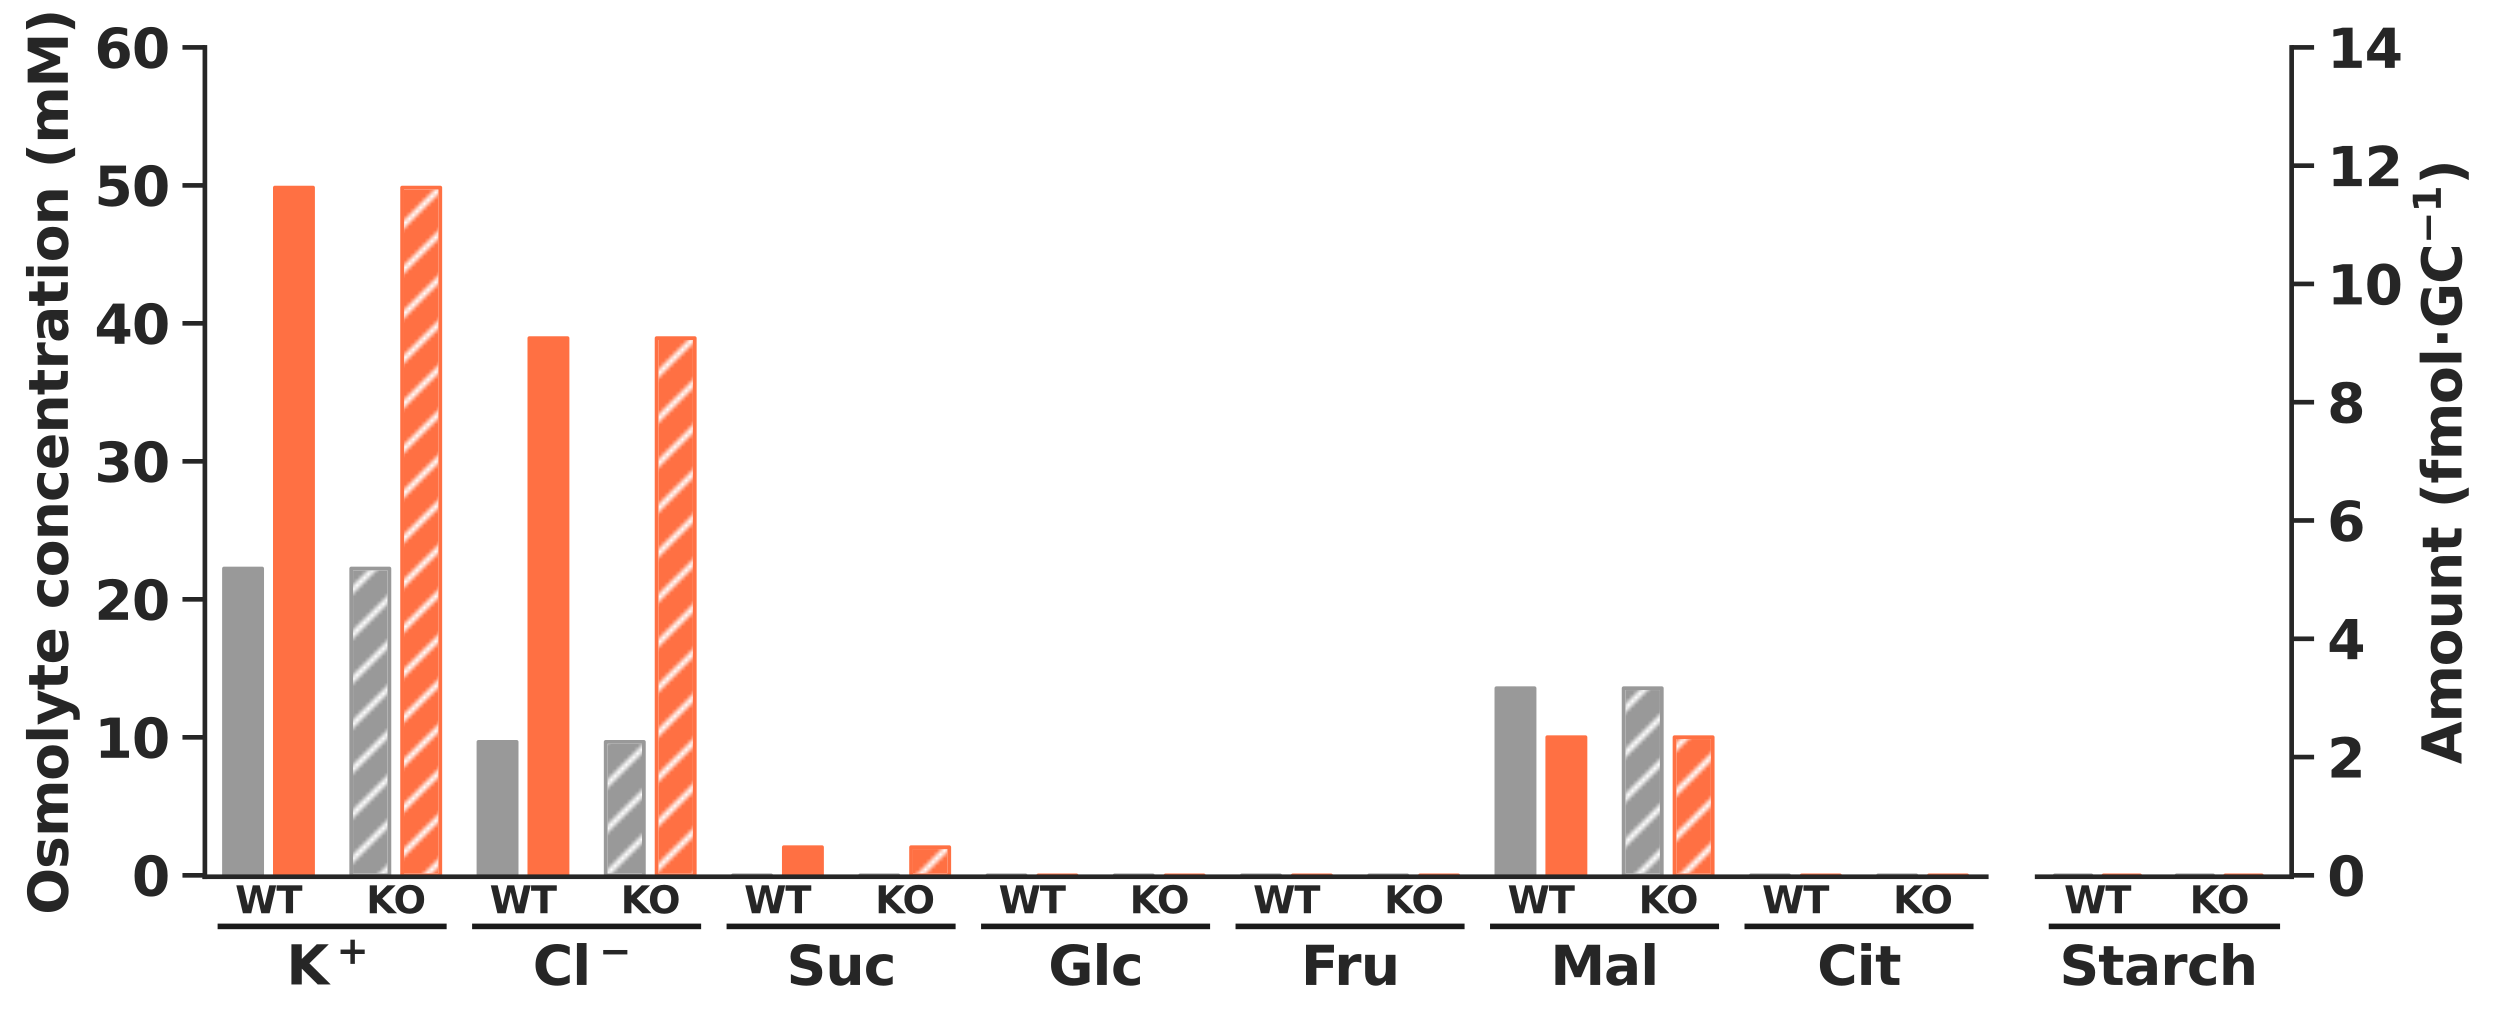 <?xml version="1.0" encoding="utf-8" standalone="no"?>
<!DOCTYPE svg PUBLIC "-//W3C//DTD SVG 1.1//EN"
  "http://www.w3.org/Graphics/SVG/1.1/DTD/svg11.dtd">
<svg xmlns:xlink="http://www.w3.org/1999/xlink" width="668.502pt" height="273.567pt" viewBox="0 0 668.502 273.567" xmlns="http://www.w3.org/2000/svg" version="1.1">
 <defs>
  <style type="text/css">*{stroke-linejoin: round; stroke-linecap: butt}</style>
 </defs>
 <g id="figure_1">
  <g id="patch_1">
   <path d="M 0 273.567 
L 668.502 273.567 
L 668.502 0 
L 0 0 
z
" style="fill: #ffffff"/>
  </g>
  <g id="axes_1">
   <g id="patch_2">
    <path d="M 54.788 234.431 
L 531.129 234.431 
L 531.129 12.671 
L 54.788 12.671 
z
" style="fill: #ffffff"/>
   </g>
   <g id="matplotlib.axis_1">
    <g id="xtick_1">
     <g id="text_1">
      <!-- K$^+$ -->
      <g style="fill: #262626" transform="translate(76.572 263.373) scale(0.144 -0.144)">
       <defs>
        <path id="DejaVuSans-Bold-4b" d="M 588 4666 
L 1791 4666 
L 1791 2963 
L 3525 4666 
L 4922 4666 
L 2675 2456 
L 5153 0 
L 3647 0 
L 1791 1838 
L 1791 0 
L 588 0 
L 588 4666 
z
" transform="scale(0.016)"/>
        <path id="DejaVuSans-Bold-2b" d="M 3053 4013 
L 3053 2375 
L 4684 2375 
L 4684 1638 
L 3053 1638 
L 3053 0 
L 2309 0 
L 2309 1638 
L 678 1638 
L 678 2375 
L 2309 2375 
L 2309 4013 
L 3053 4013 
z
" transform="scale(0.016)"/>
       </defs>
       <use xlink:href="#DejaVuSans-Bold-4b" transform="translate(0 0.827)"/>
       <use xlink:href="#DejaVuSans-Bold-2b" transform="translate(93.035 39.108) scale(0.7)"/>
      </g>
     </g>
    </g>
    <g id="xtick_2">
     <g id="text_2">
      <!-- Cl$^-$ -->
      <g style="fill: #262626" transform="translate(142.461 263.373) scale(0.144 -0.144)">
       <defs>
        <path id="DejaVuSans-Bold-43" d="M 4288 256 
Q 3956 84 3597 -3 
Q 3238 -91 2847 -91 
Q 1681 -91 1000 561 
Q 319 1213 319 2328 
Q 319 3447 1000 4098 
Q 1681 4750 2847 4750 
Q 3238 4750 3597 4662 
Q 3956 4575 4288 4403 
L 4288 3438 
Q 3953 3666 3628 3772 
Q 3303 3878 2944 3878 
Q 2300 3878 1931 3465 
Q 1563 3053 1563 2328 
Q 1563 1606 1931 1193 
Q 2300 781 2944 781 
Q 3303 781 3628 887 
Q 3953 994 4288 1222 
L 4288 256 
z
" transform="scale(0.016)"/>
        <path id="DejaVuSans-Bold-6c" d="M 538 4863 
L 1656 4863 
L 1656 0 
L 538 0 
L 538 4863 
z
" transform="scale(0.016)"/>
        <path id="DejaVuSans-Bold-2212" d="M 678 2375 
L 4684 2375 
L 4684 1638 
L 678 1638 
L 678 2375 
z
" transform="scale(0.016)"/>
       </defs>
       <use xlink:href="#DejaVuSans-Bold-43" transform="translate(0 0.016)"/>
       <use xlink:href="#DejaVuSans-Bold-6c" transform="translate(73.389 0.016)"/>
       <use xlink:href="#DejaVuSans-Bold-2212" transform="translate(123.211 38.297) scale(0.7)"/>
      </g>
     </g>
    </g>
    <g id="xtick_3">
     <g id="text_3">
      <!-- Suc -->
      <g style="fill: #262626" transform="translate(210.331 263.373) scale(0.144 -0.144)">
       <defs>
        <path id="DejaVuSans-Bold-53" d="M 3834 4519 
L 3834 3531 
Q 3450 3703 3084 3790 
Q 2719 3878 2394 3878 
Q 1963 3878 1756 3759 
Q 1550 3641 1550 3391 
Q 1550 3203 1689 3098 
Q 1828 2994 2194 2919 
L 2706 2816 
Q 3484 2659 3812 2340 
Q 4141 2022 4141 1434 
Q 4141 663 3683 286 
Q 3225 -91 2284 -91 
Q 1841 -91 1394 -6 
Q 947 78 500 244 
L 500 1259 
Q 947 1022 1364 901 
Q 1781 781 2169 781 
Q 2563 781 2772 912 
Q 2981 1044 2981 1288 
Q 2981 1506 2839 1625 
Q 2697 1744 2272 1838 
L 1806 1941 
Q 1106 2091 782 2419 
Q 459 2747 459 3303 
Q 459 4000 909 4375 
Q 1359 4750 2203 4750 
Q 2588 4750 2994 4692 
Q 3400 4634 3834 4519 
z
" transform="scale(0.016)"/>
        <path id="DejaVuSans-Bold-75" d="M 500 1363 
L 500 3500 
L 1625 3500 
L 1625 3150 
Q 1625 2866 1622 2436 
Q 1619 2006 1619 1863 
Q 1619 1441 1641 1255 
Q 1663 1069 1716 984 
Q 1784 875 1895 815 
Q 2006 756 2150 756 
Q 2500 756 2700 1025 
Q 2900 1294 2900 1772 
L 2900 3500 
L 4019 3500 
L 4019 0 
L 2900 0 
L 2900 506 
Q 2647 200 2364 54 
Q 2081 -91 1741 -91 
Q 1134 -91 817 281 
Q 500 653 500 1363 
z
" transform="scale(0.016)"/>
        <path id="DejaVuSans-Bold-63" d="M 3366 3391 
L 3366 2478 
Q 3138 2634 2908 2709 
Q 2678 2784 2431 2784 
Q 1963 2784 1702 2511 
Q 1441 2238 1441 1747 
Q 1441 1256 1702 982 
Q 1963 709 2431 709 
Q 2694 709 2930 787 
Q 3166 866 3366 1019 
L 3366 103 
Q 3103 6 2833 -42 
Q 2563 -91 2291 -91 
Q 1344 -91 809 395 
Q 275 881 275 1747 
Q 275 2613 809 3098 
Q 1344 3584 2291 3584 
Q 2566 3584 2833 3536 
Q 3100 3488 3366 3391 
z
" transform="scale(0.016)"/>
       </defs>
       <use xlink:href="#DejaVuSans-Bold-53"/>
       <use xlink:href="#DejaVuSans-Bold-75" x="72.021"/>
       <use xlink:href="#DejaVuSans-Bold-63" x="143.213"/>
      </g>
     </g>
    </g>
    <g id="xtick_4">
     <g id="text_4">
      <!-- Glc -->
      <g style="fill: #262626" transform="translate(280.312 263.373) scale(0.144 -0.144)">
       <defs>
        <path id="DejaVuSans-Bold-47" d="M 4781 347 
Q 4331 128 3847 18 
Q 3363 -91 2847 -91 
Q 1681 -91 1000 561 
Q 319 1213 319 2328 
Q 319 3456 1012 4103 
Q 1706 4750 2913 4750 
Q 3378 4750 3804 4662 
Q 4231 4575 4609 4403 
L 4609 3438 
Q 4219 3659 3833 3768 
Q 3447 3878 3059 3878 
Q 2341 3878 1952 3476 
Q 1563 3075 1563 2328 
Q 1563 1588 1938 1184 
Q 2313 781 3003 781 
Q 3191 781 3352 804 
Q 3513 828 3641 878 
L 3641 1784 
L 2906 1784 
L 2906 2591 
L 4781 2591 
L 4781 347 
z
" transform="scale(0.016)"/>
       </defs>
       <use xlink:href="#DejaVuSans-Bold-47"/>
       <use xlink:href="#DejaVuSans-Bold-6c" x="82.08"/>
       <use xlink:href="#DejaVuSans-Bold-63" x="116.357"/>
      </g>
     </g>
    </g>
    <g id="xtick_5">
     <g id="text_5">
      <!-- Fru -->
      <g style="fill: #262626" transform="translate(347.872 263.373) scale(0.144 -0.144)">
       <defs>
        <path id="DejaVuSans-Bold-46" d="M 588 4666 
L 3834 4666 
L 3834 3756 
L 1791 3756 
L 1791 2888 
L 3713 2888 
L 3713 1978 
L 1791 1978 
L 1791 0 
L 588 0 
L 588 4666 
z
" transform="scale(0.016)"/>
        <path id="DejaVuSans-Bold-72" d="M 3138 2547 
Q 2991 2616 2845 2648 
Q 2700 2681 2553 2681 
Q 2122 2681 1889 2404 
Q 1656 2128 1656 1613 
L 1656 0 
L 538 0 
L 538 3500 
L 1656 3500 
L 1656 2925 
Q 1872 3269 2151 3426 
Q 2431 3584 2822 3584 
Q 2878 3584 2943 3579 
Q 3009 3575 3134 3559 
L 3138 2547 
z
" transform="scale(0.016)"/>
       </defs>
       <use xlink:href="#DejaVuSans-Bold-46"/>
       <use xlink:href="#DejaVuSans-Bold-72" x="61.936"/>
       <use xlink:href="#DejaVuSans-Bold-75" x="111.252"/>
      </g>
     </g>
    </g>
    <g id="xtick_6">
     <g id="text_6">
      <!-- Mal -->
      <g style="fill: #262626" transform="translate(414.564 263.373) scale(0.144 -0.144)">
       <defs>
        <path id="DejaVuSans-Bold-4d" d="M 588 4666 
L 2119 4666 
L 3181 2169 
L 4250 4666 
L 5778 4666 
L 5778 0 
L 4641 0 
L 4641 3413 
L 3566 897 
L 2803 897 
L 1728 3413 
L 1728 0 
L 588 0 
L 588 4666 
z
" transform="scale(0.016)"/>
        <path id="DejaVuSans-Bold-61" d="M 2106 1575 
Q 1756 1575 1579 1456 
Q 1403 1338 1403 1106 
Q 1403 894 1545 773 
Q 1688 653 1941 653 
Q 2256 653 2472 879 
Q 2688 1106 2688 1447 
L 2688 1575 
L 2106 1575 
z
M 3816 1997 
L 3816 0 
L 2688 0 
L 2688 519 
Q 2463 200 2181 54 
Q 1900 -91 1497 -91 
Q 953 -91 614 226 
Q 275 544 275 1050 
Q 275 1666 698 1953 
Q 1122 2241 2028 2241 
L 2688 2241 
L 2688 2328 
Q 2688 2594 2478 2717 
Q 2269 2841 1825 2841 
Q 1466 2841 1156 2769 
Q 847 2697 581 2553 
L 581 3406 
Q 941 3494 1303 3539 
Q 1666 3584 2028 3584 
Q 2975 3584 3395 3211 
Q 3816 2838 3816 1997 
z
" transform="scale(0.016)"/>
       </defs>
       <use xlink:href="#DejaVuSans-Bold-4d"/>
       <use xlink:href="#DejaVuSans-Bold-61" x="99.512"/>
       <use xlink:href="#DejaVuSans-Bold-6c" x="166.992"/>
      </g>
     </g>
    </g>
    <g id="xtick_7">
     <g id="text_7">
      <!-- Cit -->
      <g style="fill: #262626" transform="translate(485.911 263.373) scale(0.144 -0.144)">
       <defs>
        <path id="DejaVuSans-Bold-69" d="M 538 3500 
L 1656 3500 
L 1656 0 
L 538 0 
L 538 3500 
z
M 538 4863 
L 1656 4863 
L 1656 3950 
L 538 3950 
L 538 4863 
z
" transform="scale(0.016)"/>
        <path id="DejaVuSans-Bold-74" d="M 1759 4494 
L 1759 3500 
L 2913 3500 
L 2913 2700 
L 1759 2700 
L 1759 1216 
Q 1759 972 1856 886 
Q 1953 800 2241 800 
L 2816 800 
L 2816 0 
L 1856 0 
Q 1194 0 917 276 
Q 641 553 641 1216 
L 641 2700 
L 84 2700 
L 84 3500 
L 641 3500 
L 641 4494 
L 1759 4494 
z
" transform="scale(0.016)"/>
       </defs>
       <use xlink:href="#DejaVuSans-Bold-43"/>
       <use xlink:href="#DejaVuSans-Bold-69" x="73.389"/>
       <use xlink:href="#DejaVuSans-Bold-74" x="107.666"/>
      </g>
     </g>
    </g>
   </g>
   <g id="matplotlib.axis_2">
    <g id="ytick_1">
     <g id="line2d_1">
      <defs>
       <path id="m433b529790" d="M 0 0 
L -6 0 
" style="stroke: #262626; stroke-width: 1.25"/>
      </defs>
      <g>
       <use xlink:href="#m433b529790" x="54.788" y="234.062" style="fill: #262626; stroke: #262626; stroke-width: 1.25"/>
      </g>
     </g>
     <g id="text_8">
      <!-- 0 -->
      <g style="fill: #262626" transform="translate(35.268 239.533) scale(0.144 -0.144)">
       <defs>
        <path id="DejaVuSans-Bold-30" d="M 2944 2338 
Q 2944 3213 2780 3570 
Q 2616 3928 2228 3928 
Q 1841 3928 1675 3570 
Q 1509 3213 1509 2338 
Q 1509 1453 1675 1090 
Q 1841 728 2228 728 
Q 2613 728 2778 1090 
Q 2944 1453 2944 2338 
z
M 4147 2328 
Q 4147 1169 3647 539 
Q 3147 -91 2228 -91 
Q 1306 -91 806 539 
Q 306 1169 306 2328 
Q 306 3491 806 4120 
Q 1306 4750 2228 4750 
Q 3147 4750 3647 4120 
Q 4147 3491 4147 2328 
z
" transform="scale(0.016)"/>
       </defs>
       <use xlink:href="#DejaVuSans-Bold-30"/>
      </g>
     </g>
    </g>
    <g id="ytick_2">
     <g id="line2d_2">
      <g>
       <use xlink:href="#m433b529790" x="54.788" y="197.163" style="fill: #262626; stroke: #262626; stroke-width: 1.25"/>
      </g>
     </g>
     <g id="text_9">
      <!-- 10 -->
      <g style="fill: #262626" transform="translate(25.249 202.634) scale(0.144 -0.144)">
       <defs>
        <path id="DejaVuSans-Bold-31" d="M 750 831 
L 1813 831 
L 1813 3847 
L 722 3622 
L 722 4441 
L 1806 4666 
L 2950 4666 
L 2950 831 
L 4013 831 
L 4013 0 
L 750 0 
L 750 831 
z
" transform="scale(0.016)"/>
       </defs>
       <use xlink:href="#DejaVuSans-Bold-31"/>
       <use xlink:href="#DejaVuSans-Bold-30" x="69.58"/>
      </g>
     </g>
    </g>
    <g id="ytick_3">
     <g id="line2d_3">
      <g>
       <use xlink:href="#m433b529790" x="54.788" y="160.265" style="fill: #262626; stroke: #262626; stroke-width: 1.25"/>
      </g>
     </g>
     <g id="text_10">
      <!-- 20 -->
      <g style="fill: #262626" transform="translate(25.249 165.736) scale(0.144 -0.144)">
       <defs>
        <path id="DejaVuSans-Bold-32" d="M 1844 884 
L 3897 884 
L 3897 0 
L 506 0 
L 506 884 
L 2209 2388 
Q 2438 2594 2547 2791 
Q 2656 2988 2656 3200 
Q 2656 3528 2436 3728 
Q 2216 3928 1850 3928 
Q 1569 3928 1234 3808 
Q 900 3688 519 3450 
L 519 4475 
Q 925 4609 1322 4679 
Q 1719 4750 2100 4750 
Q 2938 4750 3402 4381 
Q 3866 4013 3866 3353 
Q 3866 2972 3669 2642 
Q 3472 2313 2841 1759 
L 1844 884 
z
" transform="scale(0.016)"/>
       </defs>
       <use xlink:href="#DejaVuSans-Bold-32"/>
       <use xlink:href="#DejaVuSans-Bold-30" x="69.58"/>
      </g>
     </g>
    </g>
    <g id="ytick_4">
     <g id="line2d_4">
      <g>
       <use xlink:href="#m433b529790" x="54.788" y="123.366" style="fill: #262626; stroke: #262626; stroke-width: 1.25"/>
      </g>
     </g>
     <g id="text_11">
      <!-- 30 -->
      <g style="fill: #262626" transform="translate(25.249 128.837) scale(0.144 -0.144)">
       <defs>
        <path id="DejaVuSans-Bold-33" d="M 2981 2516 
Q 3453 2394 3698 2092 
Q 3944 1791 3944 1325 
Q 3944 631 3412 270 
Q 2881 -91 1863 -91 
Q 1503 -91 1142 -33 
Q 781 25 428 141 
L 428 1069 
Q 766 900 1098 814 
Q 1431 728 1753 728 
Q 2231 728 2486 893 
Q 2741 1059 2741 1369 
Q 2741 1688 2480 1852 
Q 2219 2016 1709 2016 
L 1228 2016 
L 1228 2791 
L 1734 2791 
Q 2188 2791 2409 2933 
Q 2631 3075 2631 3366 
Q 2631 3634 2415 3781 
Q 2200 3928 1806 3928 
Q 1516 3928 1219 3862 
Q 922 3797 628 3669 
L 628 4550 
Q 984 4650 1334 4700 
Q 1684 4750 2022 4750 
Q 2931 4750 3382 4451 
Q 3834 4153 3834 3553 
Q 3834 3144 3618 2883 
Q 3403 2622 2981 2516 
z
" transform="scale(0.016)"/>
       </defs>
       <use xlink:href="#DejaVuSans-Bold-33"/>
       <use xlink:href="#DejaVuSans-Bold-30" x="69.58"/>
      </g>
     </g>
    </g>
    <g id="ytick_5">
     <g id="line2d_5">
      <g>
       <use xlink:href="#m433b529790" x="54.788" y="86.468" style="fill: #262626; stroke: #262626; stroke-width: 1.25"/>
      </g>
     </g>
     <g id="text_12">
      <!-- 40 -->
      <g style="fill: #262626" transform="translate(25.249 91.939) scale(0.144 -0.144)">
       <defs>
        <path id="DejaVuSans-Bold-34" d="M 2356 3675 
L 1038 1722 
L 2356 1722 
L 2356 3675 
z
M 2156 4666 
L 3494 4666 
L 3494 1722 
L 4159 1722 
L 4159 850 
L 3494 850 
L 3494 0 
L 2356 0 
L 2356 850 
L 288 850 
L 288 1881 
L 2156 4666 
z
" transform="scale(0.016)"/>
       </defs>
       <use xlink:href="#DejaVuSans-Bold-34"/>
       <use xlink:href="#DejaVuSans-Bold-30" x="69.58"/>
      </g>
     </g>
    </g>
    <g id="ytick_6">
     <g id="line2d_6">
      <g>
       <use xlink:href="#m433b529790" x="54.788" y="49.569" style="fill: #262626; stroke: #262626; stroke-width: 1.25"/>
      </g>
     </g>
     <g id="text_13">
      <!-- 50 -->
      <g style="fill: #262626" transform="translate(25.249 55.04) scale(0.144 -0.144)">
       <defs>
        <path id="DejaVuSans-Bold-35" d="M 678 4666 
L 3669 4666 
L 3669 3781 
L 1638 3781 
L 1638 3059 
Q 1775 3097 1914 3117 
Q 2053 3138 2203 3138 
Q 3056 3138 3531 2711 
Q 4006 2284 4006 1522 
Q 4006 766 3489 337 
Q 2972 -91 2053 -91 
Q 1656 -91 1267 -14 
Q 878 63 494 219 
L 494 1166 
Q 875 947 1217 837 
Q 1559 728 1863 728 
Q 2300 728 2551 942 
Q 2803 1156 2803 1522 
Q 2803 1891 2551 2103 
Q 2300 2316 1863 2316 
Q 1603 2316 1309 2248 
Q 1016 2181 678 2041 
L 678 4666 
z
" transform="scale(0.016)"/>
       </defs>
       <use xlink:href="#DejaVuSans-Bold-35"/>
       <use xlink:href="#DejaVuSans-Bold-30" x="69.58"/>
      </g>
     </g>
    </g>
    <g id="ytick_7">
     <g id="line2d_7">
      <g>
       <use xlink:href="#m433b529790" x="54.788" y="12.671" style="fill: #262626; stroke: #262626; stroke-width: 1.25"/>
      </g>
     </g>
     <g id="text_14">
      <!-- 60 -->
      <g style="fill: #262626" transform="translate(25.249 18.142) scale(0.144 -0.144)">
       <defs>
        <path id="DejaVuSans-Bold-36" d="M 2316 2303 
Q 2000 2303 1842 2098 
Q 1684 1894 1684 1484 
Q 1684 1075 1842 870 
Q 2000 666 2316 666 
Q 2634 666 2792 870 
Q 2950 1075 2950 1484 
Q 2950 1894 2792 2098 
Q 2634 2303 2316 2303 
z
M 3803 4544 
L 3803 3681 
Q 3506 3822 3243 3889 
Q 2981 3956 2731 3956 
Q 2194 3956 1894 3657 
Q 1594 3359 1544 2772 
Q 1750 2925 1990 3001 
Q 2231 3078 2516 3078 
Q 3231 3078 3670 2659 
Q 4109 2241 4109 1563 
Q 4109 813 3618 361 
Q 3128 -91 2303 -91 
Q 1394 -91 895 523 
Q 397 1138 397 2266 
Q 397 3422 980 4083 
Q 1563 4744 2578 4744 
Q 2900 4744 3203 4694 
Q 3506 4644 3803 4544 
z
" transform="scale(0.016)"/>
       </defs>
       <use xlink:href="#DejaVuSans-Bold-36"/>
       <use xlink:href="#DejaVuSans-Bold-30" x="69.58"/>
      </g>
     </g>
    </g>
    <g id="text_15">
     <!-- Osmolyte concentration (mM) -->
     <g style="fill: #262626" transform="translate(18.142 244.605) rotate(-90) scale(0.144 -0.144)">
      <defs>
       <path id="DejaVuSans-Bold-4f" d="M 2719 3878 
Q 2169 3878 1866 3472 
Q 1563 3066 1563 2328 
Q 1563 1594 1866 1187 
Q 2169 781 2719 781 
Q 3272 781 3575 1187 
Q 3878 1594 3878 2328 
Q 3878 3066 3575 3472 
Q 3272 3878 2719 3878 
z
M 2719 4750 
Q 3844 4750 4481 4106 
Q 5119 3463 5119 2328 
Q 5119 1197 4481 553 
Q 3844 -91 2719 -91 
Q 1597 -91 958 553 
Q 319 1197 319 2328 
Q 319 3463 958 4106 
Q 1597 4750 2719 4750 
z
" transform="scale(0.016)"/>
       <path id="DejaVuSans-Bold-73" d="M 3272 3391 
L 3272 2541 
Q 2913 2691 2578 2766 
Q 2244 2841 1947 2841 
Q 1628 2841 1473 2761 
Q 1319 2681 1319 2516 
Q 1319 2381 1436 2309 
Q 1553 2238 1856 2203 
L 2053 2175 
Q 2913 2066 3209 1816 
Q 3506 1566 3506 1031 
Q 3506 472 3093 190 
Q 2681 -91 1863 -91 
Q 1516 -91 1145 -36 
Q 775 19 384 128 
L 384 978 
Q 719 816 1070 734 
Q 1422 653 1784 653 
Q 2113 653 2278 743 
Q 2444 834 2444 1013 
Q 2444 1163 2330 1236 
Q 2216 1309 1875 1350 
L 1678 1375 
Q 931 1469 631 1722 
Q 331 1975 331 2491 
Q 331 3047 712 3315 
Q 1094 3584 1881 3584 
Q 2191 3584 2531 3537 
Q 2872 3491 3272 3391 
z
" transform="scale(0.016)"/>
       <path id="DejaVuSans-Bold-6d" d="M 3781 2919 
Q 3994 3244 4286 3414 
Q 4578 3584 4928 3584 
Q 5531 3584 5847 3212 
Q 6163 2841 6163 2131 
L 6163 0 
L 5038 0 
L 5038 1825 
Q 5041 1866 5042 1909 
Q 5044 1953 5044 2034 
Q 5044 2406 4934 2573 
Q 4825 2741 4581 2741 
Q 4263 2741 4089 2478 
Q 3916 2216 3909 1719 
L 3909 0 
L 2784 0 
L 2784 1825 
Q 2784 2406 2684 2573 
Q 2584 2741 2328 2741 
Q 2006 2741 1831 2477 
Q 1656 2213 1656 1722 
L 1656 0 
L 531 0 
L 531 3500 
L 1656 3500 
L 1656 2988 
Q 1863 3284 2130 3434 
Q 2397 3584 2719 3584 
Q 3081 3584 3359 3409 
Q 3638 3234 3781 2919 
z
" transform="scale(0.016)"/>
       <path id="DejaVuSans-Bold-6f" d="M 2203 2784 
Q 1831 2784 1636 2517 
Q 1441 2250 1441 1747 
Q 1441 1244 1636 976 
Q 1831 709 2203 709 
Q 2569 709 2762 976 
Q 2956 1244 2956 1747 
Q 2956 2250 2762 2517 
Q 2569 2784 2203 2784 
z
M 2203 3584 
Q 3106 3584 3614 3096 
Q 4122 2609 4122 1747 
Q 4122 884 3614 396 
Q 3106 -91 2203 -91 
Q 1297 -91 786 396 
Q 275 884 275 1747 
Q 275 2609 786 3096 
Q 1297 3584 2203 3584 
z
" transform="scale(0.016)"/>
       <path id="DejaVuSans-Bold-79" d="M 78 3500 
L 1197 3500 
L 2138 1125 
L 2938 3500 
L 4056 3500 
L 2584 -331 
Q 2363 -916 2067 -1148 
Q 1772 -1381 1288 -1381 
L 641 -1381 
L 641 -647 
L 991 -647 
Q 1275 -647 1404 -556 
Q 1534 -466 1606 -231 
L 1638 -134 
L 78 3500 
z
" transform="scale(0.016)"/>
       <path id="DejaVuSans-Bold-65" d="M 4031 1759 
L 4031 1441 
L 1416 1441 
Q 1456 1047 1700 850 
Q 1944 653 2381 653 
Q 2734 653 3104 758 
Q 3475 863 3866 1075 
L 3866 213 
Q 3469 63 3072 -14 
Q 2675 -91 2278 -91 
Q 1328 -91 801 392 
Q 275 875 275 1747 
Q 275 2603 792 3093 
Q 1309 3584 2216 3584 
Q 3041 3584 3536 3087 
Q 4031 2591 4031 1759 
z
M 2881 2131 
Q 2881 2450 2695 2645 
Q 2509 2841 2209 2841 
Q 1884 2841 1681 2658 
Q 1478 2475 1428 2131 
L 2881 2131 
z
" transform="scale(0.016)"/>
       <path id="DejaVuSans-Bold-20" transform="scale(0.016)"/>
       <path id="DejaVuSans-Bold-6e" d="M 4056 2131 
L 4056 0 
L 2931 0 
L 2931 347 
L 2931 1631 
Q 2931 2084 2911 2256 
Q 2891 2428 2841 2509 
Q 2775 2619 2662 2680 
Q 2550 2741 2406 2741 
Q 2056 2741 1856 2470 
Q 1656 2200 1656 1722 
L 1656 0 
L 538 0 
L 538 3500 
L 1656 3500 
L 1656 2988 
Q 1909 3294 2193 3439 
Q 2478 3584 2822 3584 
Q 3428 3584 3742 3212 
Q 4056 2841 4056 2131 
z
" transform="scale(0.016)"/>
       <path id="DejaVuSans-Bold-28" d="M 2413 -844 
L 1484 -844 
Q 1006 -72 778 623 
Q 550 1319 550 2003 
Q 550 2688 779 3389 
Q 1009 4091 1484 4856 
L 2413 4856 
Q 2013 4116 1813 3408 
Q 1613 2700 1613 2009 
Q 1613 1319 1811 609 
Q 2009 -100 2413 -844 
z
" transform="scale(0.016)"/>
       <path id="DejaVuSans-Bold-29" d="M 513 -844 
Q 913 -100 1113 609 
Q 1313 1319 1313 2009 
Q 1313 2700 1113 3408 
Q 913 4116 513 4856 
L 1441 4856 
Q 1916 4091 2145 3389 
Q 2375 2688 2375 2003 
Q 2375 1319 2147 623 
Q 1919 -72 1441 -844 
L 513 -844 
z
" transform="scale(0.016)"/>
      </defs>
      <use xlink:href="#DejaVuSans-Bold-4f"/>
      <use xlink:href="#DejaVuSans-Bold-73" x="85.01"/>
      <use xlink:href="#DejaVuSans-Bold-6d" x="144.531"/>
      <use xlink:href="#DejaVuSans-Bold-6f" x="248.73"/>
      <use xlink:href="#DejaVuSans-Bold-6c" x="317.432"/>
      <use xlink:href="#DejaVuSans-Bold-79" x="351.709"/>
      <use xlink:href="#DejaVuSans-Bold-74" x="416.895"/>
      <use xlink:href="#DejaVuSans-Bold-65" x="464.697"/>
      <use xlink:href="#DejaVuSans-Bold-20" x="532.52"/>
      <use xlink:href="#DejaVuSans-Bold-63" x="567.334"/>
      <use xlink:href="#DejaVuSans-Bold-6f" x="626.611"/>
      <use xlink:href="#DejaVuSans-Bold-6e" x="695.312"/>
      <use xlink:href="#DejaVuSans-Bold-63" x="766.504"/>
      <use xlink:href="#DejaVuSans-Bold-65" x="825.781"/>
      <use xlink:href="#DejaVuSans-Bold-6e" x="893.604"/>
      <use xlink:href="#DejaVuSans-Bold-74" x="964.795"/>
      <use xlink:href="#DejaVuSans-Bold-72" x="1012.598"/>
      <use xlink:href="#DejaVuSans-Bold-61" x="1061.914"/>
      <use xlink:href="#DejaVuSans-Bold-74" x="1129.395"/>
      <use xlink:href="#DejaVuSans-Bold-69" x="1177.197"/>
      <use xlink:href="#DejaVuSans-Bold-6f" x="1211.475"/>
      <use xlink:href="#DejaVuSans-Bold-6e" x="1280.176"/>
      <use xlink:href="#DejaVuSans-Bold-20" x="1351.367"/>
      <use xlink:href="#DejaVuSans-Bold-28" x="1386.182"/>
      <use xlink:href="#DejaVuSans-Bold-6d" x="1431.885"/>
      <use xlink:href="#DejaVuSans-Bold-4d" x="1536.084"/>
      <use xlink:href="#DejaVuSans-Bold-29" x="1635.596"/>
     </g>
    </g>
   </g>
   <g id="patch_3">
    <path d="M 70.098 234.062 
L 59.891 234.062 
L 59.891 152.024 
L 70.098 152.024 
z
" clip-path="url(#pc08aaa996c)" style="fill: #999999; stroke: #999999; stroke-linejoin: miter"/>
   </g>
   <g id="patch_4">
    <path d="M 138.147 234.062 
L 127.94 234.062 
L 127.94 198.374 
L 138.147 198.374 
z
" clip-path="url(#pc08aaa996c)" style="fill: #999999; stroke: #999999; stroke-linejoin: miter"/>
   </g>
   <g id="patch_5">
    <path d="M 206.196 234.062 
L 195.989 234.062 
L 195.989 234.062 
L 206.196 234.062 
z
" clip-path="url(#pc08aaa996c)" style="fill: #999999; stroke: #999999; stroke-linejoin: miter"/>
   </g>
   <g id="patch_6">
    <path d="M 274.245 234.062 
L 264.038 234.062 
L 264.038 234.062 
L 274.245 234.062 
z
" clip-path="url(#pc08aaa996c)" style="fill: #999999; stroke: #999999; stroke-linejoin: miter"/>
   </g>
   <g id="patch_7">
    <path d="M 342.294 234.062 
L 332.086 234.062 
L 332.086 234.062 
L 342.294 234.062 
z
" clip-path="url(#pc08aaa996c)" style="fill: #999999; stroke: #999999; stroke-linejoin: miter"/>
   </g>
   <g id="patch_8">
    <path d="M 410.342 234.062 
L 400.135 234.062 
L 400.135 184.029 
L 410.342 184.029 
z
" clip-path="url(#pc08aaa996c)" style="fill: #999999; stroke: #999999; stroke-linejoin: miter"/>
   </g>
   <g id="patch_9">
    <path d="M 478.391 234.062 
L 468.184 234.062 
L 468.184 234.062 
L 478.391 234.062 
z
" clip-path="url(#pc08aaa996c)" style="fill: #999999; stroke: #999999; stroke-linejoin: miter"/>
   </g>
   <g id="patch_10">
    <path d="M 73.501 234.062 
L 83.708 234.062 
L 83.708 50.157 
L 73.501 50.157 
z
" clip-path="url(#pc08aaa996c)" style="fill: #ff7043; stroke: #ff7043; stroke-linejoin: miter"/>
   </g>
   <g id="patch_11">
    <path d="M 141.55 234.062 
L 151.757 234.062 
L 151.757 90.416 
L 141.55 90.416 
z
" clip-path="url(#pc08aaa996c)" style="fill: #ff7043; stroke: #ff7043; stroke-linejoin: miter"/>
   </g>
   <g id="patch_12">
    <path d="M 209.598 234.062 
L 219.806 234.062 
L 219.806 226.534 
L 209.598 226.534 
z
" clip-path="url(#pc08aaa996c)" style="fill: #ff7043; stroke: #ff7043; stroke-linejoin: miter"/>
   </g>
   <g id="patch_13">
    <path d="M 277.647 234.062 
L 287.855 234.062 
L 287.855 234.062 
L 277.647 234.062 
z
" clip-path="url(#pc08aaa996c)" style="fill: #ff7043; stroke: #ff7043; stroke-linejoin: miter"/>
   </g>
   <g id="patch_14">
    <path d="M 345.696 234.062 
L 355.903 234.062 
L 355.903 234.062 
L 345.696 234.062 
z
" clip-path="url(#pc08aaa996c)" style="fill: #ff7043; stroke: #ff7043; stroke-linejoin: miter"/>
   </g>
   <g id="patch_15">
    <path d="M 413.745 234.062 
L 423.952 234.062 
L 423.952 197.123 
L 413.745 197.123 
z
" clip-path="url(#pc08aaa996c)" style="fill: #ff7043; stroke: #ff7043; stroke-linejoin: miter"/>
   </g>
   <g id="patch_16">
    <path d="M 481.794 234.062 
L 492.001 234.062 
L 492.001 234.062 
L 481.794 234.062 
z
" clip-path="url(#pc08aaa996c)" style="fill: #ff7043; stroke: #ff7043; stroke-linejoin: miter"/>
   </g>
   <g id="patch_17">
    <path d="M 104.123 234.062 
L 93.916 234.062 
L 93.916 152.024 
L 104.123 152.024 
z
" clip-path="url(#pc08aaa996c)" style="fill: url(#he3ff46e55a); stroke: #ffffff; stroke-linejoin: miter"/>
   </g>
   <g id="patch_18">
    <path d="M 172.172 234.062 
L 161.964 234.062 
L 161.964 198.375 
L 172.172 198.375 
z
" clip-path="url(#pc08aaa996c)" style="fill: url(#he3ff46e55a); stroke: #ffffff; stroke-linejoin: miter"/>
   </g>
   <g id="patch_19">
    <path d="M 240.22 234.062 
L 230.013 234.062 
L 230.013 234.062 
L 240.22 234.062 
z
" clip-path="url(#pc08aaa996c)" style="fill: url(#he3ff46e55a); stroke: #ffffff; stroke-linejoin: miter"/>
   </g>
   <g id="patch_20">
    <path d="M 308.269 234.062 
L 298.062 234.062 
L 298.062 234.062 
L 308.269 234.062 
z
" clip-path="url(#pc08aaa996c)" style="fill: url(#he3ff46e55a); stroke: #ffffff; stroke-linejoin: miter"/>
   </g>
   <g id="patch_21">
    <path d="M 376.318 234.062 
L 366.111 234.062 
L 366.111 234.062 
L 376.318 234.062 
z
" clip-path="url(#pc08aaa996c)" style="fill: url(#he3ff46e55a); stroke: #ffffff; stroke-linejoin: miter"/>
   </g>
   <g id="patch_22">
    <path d="M 444.367 234.062 
L 434.159 234.062 
L 434.159 184.029 
L 444.367 184.029 
z
" clip-path="url(#pc08aaa996c)" style="fill: url(#he3ff46e55a); stroke: #ffffff; stroke-linejoin: miter"/>
   </g>
   <g id="patch_23">
    <path d="M 512.416 234.062 
L 502.208 234.062 
L 502.208 234.062 
L 512.416 234.062 
z
" clip-path="url(#pc08aaa996c)" style="fill: url(#he3ff46e55a); stroke: #ffffff; stroke-linejoin: miter"/>
   </g>
   <g id="patch_24">
    <path d="M 107.525 234.062 
L 117.733 234.062 
L 117.733 50.157 
L 107.525 50.157 
z
" clip-path="url(#pc08aaa996c)" style="fill: url(#hec320d5816); stroke: #ffffff; stroke-linejoin: miter"/>
   </g>
   <g id="patch_25">
    <path d="M 175.574 234.062 
L 185.781 234.062 
L 185.781 90.416 
L 175.574 90.416 
z
" clip-path="url(#pc08aaa996c)" style="fill: url(#hec320d5816); stroke: #ffffff; stroke-linejoin: miter"/>
   </g>
   <g id="patch_26">
    <path d="M 243.623 234.062 
L 253.83 234.062 
L 253.83 226.534 
L 243.623 226.534 
z
" clip-path="url(#pc08aaa996c)" style="fill: url(#hec320d5816); stroke: #ffffff; stroke-linejoin: miter"/>
   </g>
   <g id="patch_27">
    <path d="M 311.672 234.062 
L 321.879 234.062 
L 321.879 234.062 
L 311.672 234.062 
z
" clip-path="url(#pc08aaa996c)" style="fill: url(#hec320d5816); stroke: #ffffff; stroke-linejoin: miter"/>
   </g>
   <g id="patch_28">
    <path d="M 379.72 234.062 
L 389.928 234.062 
L 389.928 234.062 
L 379.72 234.062 
z
" clip-path="url(#pc08aaa996c)" style="fill: url(#hec320d5816); stroke: #ffffff; stroke-linejoin: miter"/>
   </g>
   <g id="patch_29">
    <path d="M 447.769 234.062 
L 457.977 234.062 
L 457.977 197.123 
L 447.769 197.123 
z
" clip-path="url(#pc08aaa996c)" style="fill: url(#hec320d5816); stroke: #ffffff; stroke-linejoin: miter"/>
   </g>
   <g id="patch_30">
    <path d="M 515.818 234.062 
L 526.025 234.062 
L 526.025 234.062 
L 515.818 234.062 
z
" clip-path="url(#pc08aaa996c)" style="fill: url(#hec320d5816); stroke: #ffffff; stroke-linejoin: miter"/>
   </g>
   <g id="patch_31">
    <path d="M 104.123 234.062 
L 93.916 234.062 
L 93.916 152.024 
L 104.123 152.024 
L 104.123 234.062 
z
" clip-path="url(#pc08aaa996c)" style="fill: none; stroke: #999999; stroke-linejoin: miter"/>
   </g>
   <g id="patch_32">
    <path d="M 172.172 234.062 
L 161.964 234.062 
L 161.964 198.375 
L 172.172 198.375 
L 172.172 234.062 
z
" clip-path="url(#pc08aaa996c)" style="fill: none; stroke: #999999; stroke-linejoin: miter"/>
   </g>
   <g id="patch_33">
    <path d="M 240.22 234.062 
L 230.013 234.062 
L 230.013 234.062 
L 240.22 234.062 
L 240.22 234.062 
z
" clip-path="url(#pc08aaa996c)" style="fill: none; stroke: #999999; stroke-linejoin: miter"/>
   </g>
   <g id="patch_34">
    <path d="M 308.269 234.062 
L 298.062 234.062 
L 298.062 234.062 
L 308.269 234.062 
L 308.269 234.062 
z
" clip-path="url(#pc08aaa996c)" style="fill: none; stroke: #999999; stroke-linejoin: miter"/>
   </g>
   <g id="patch_35">
    <path d="M 376.318 234.062 
L 366.111 234.062 
L 366.111 234.062 
L 376.318 234.062 
L 376.318 234.062 
z
" clip-path="url(#pc08aaa996c)" style="fill: none; stroke: #999999; stroke-linejoin: miter"/>
   </g>
   <g id="patch_36">
    <path d="M 444.367 234.062 
L 434.159 234.062 
L 434.159 184.029 
L 444.367 184.029 
L 444.367 234.062 
z
" clip-path="url(#pc08aaa996c)" style="fill: none; stroke: #999999; stroke-linejoin: miter"/>
   </g>
   <g id="patch_37">
    <path d="M 512.416 234.062 
L 502.208 234.062 
L 502.208 234.062 
L 512.416 234.062 
L 512.416 234.062 
z
" clip-path="url(#pc08aaa996c)" style="fill: none; stroke: #999999; stroke-linejoin: miter"/>
   </g>
   <g id="patch_38">
    <path d="M 107.525 234.062 
L 117.733 234.062 
L 117.733 50.157 
L 107.525 50.157 
L 107.525 234.062 
z
" clip-path="url(#pc08aaa996c)" style="fill: none; stroke: #ff7043; stroke-linejoin: miter"/>
   </g>
   <g id="patch_39">
    <path d="M 175.574 234.062 
L 185.781 234.062 
L 185.781 90.416 
L 175.574 90.416 
L 175.574 234.062 
z
" clip-path="url(#pc08aaa996c)" style="fill: none; stroke: #ff7043; stroke-linejoin: miter"/>
   </g>
   <g id="patch_40">
    <path d="M 243.623 234.062 
L 253.83 234.062 
L 253.83 226.534 
L 243.623 226.534 
L 243.623 234.062 
z
" clip-path="url(#pc08aaa996c)" style="fill: none; stroke: #ff7043; stroke-linejoin: miter"/>
   </g>
   <g id="patch_41">
    <path d="M 311.672 234.062 
L 321.879 234.062 
L 321.879 234.062 
L 311.672 234.062 
L 311.672 234.062 
z
" clip-path="url(#pc08aaa996c)" style="fill: none; stroke: #ff7043; stroke-linejoin: miter"/>
   </g>
   <g id="patch_42">
    <path d="M 379.72 234.062 
L 389.928 234.062 
L 389.928 234.062 
L 379.72 234.062 
L 379.72 234.062 
z
" clip-path="url(#pc08aaa996c)" style="fill: none; stroke: #ff7043; stroke-linejoin: miter"/>
   </g>
   <g id="patch_43">
    <path d="M 447.769 234.062 
L 457.977 234.062 
L 457.977 197.123 
L 447.769 197.123 
L 447.769 234.062 
z
" clip-path="url(#pc08aaa996c)" style="fill: none; stroke: #ff7043; stroke-linejoin: miter"/>
   </g>
   <g id="patch_44">
    <path d="M 515.818 234.062 
L 526.025 234.062 
L 526.025 234.062 
L 515.818 234.062 
L 515.818 234.062 
z
" clip-path="url(#pc08aaa996c)" style="fill: none; stroke: #ff7043; stroke-linejoin: miter"/>
   </g>
   <g id="LineCollection_1">
    <path d="M 58.19 247.714 
L 119.434 247.714 
" style="fill: none; stroke: #000000; stroke-opacity: 0.9; stroke-width: 1.5"/>
   </g>
   <g id="LineCollection_2">
    <path d="M 126.239 247.714 
L 187.483 247.714 
" style="fill: none; stroke: #000000; stroke-opacity: 0.9; stroke-width: 1.5"/>
   </g>
   <g id="LineCollection_3">
    <path d="M 194.287 247.714 
L 255.531 247.714 
" style="fill: none; stroke: #000000; stroke-opacity: 0.9; stroke-width: 1.5"/>
   </g>
   <g id="LineCollection_4">
    <path d="M 262.336 247.714 
L 323.58 247.714 
" style="fill: none; stroke: #000000; stroke-opacity: 0.9; stroke-width: 1.5"/>
   </g>
   <g id="LineCollection_5">
    <path d="M 330.385 247.714 
L 391.629 247.714 
" style="fill: none; stroke: #000000; stroke-opacity: 0.9; stroke-width: 1.5"/>
   </g>
   <g id="LineCollection_6">
    <path d="M 398.434 247.714 
L 459.678 247.714 
" style="fill: none; stroke: #000000; stroke-opacity: 0.9; stroke-width: 1.5"/>
   </g>
   <g id="LineCollection_7">
    <path d="M 466.483 247.714 
L 527.727 247.714 
" style="fill: none; stroke: #000000; stroke-opacity: 0.9; stroke-width: 1.5"/>
   </g>
   <g id="patch_45">
    <path d="M 54.788 234.431 
L 54.788 12.671 
" style="fill: none; stroke: #262626; stroke-width: 1.25; stroke-linejoin: miter; stroke-linecap: square"/>
   </g>
   <g id="patch_46">
    <path d="M 54.788 234.431 
L 531.129 234.431 
" style="fill: none; stroke: #262626; stroke-width: 1.25; stroke-linejoin: miter; stroke-linecap: square"/>
   </g>
   <g id="text_16">
    <!-- WT -->
    <g style="fill: #262626" transform="translate(62.877 244.2) scale(0.1 -0.1)">
     <defs>
      <path id="DejaVuSans-Bold-57" d="M 191 4666 
L 1344 4666 
L 2150 1275 
L 2950 4666 
L 4109 4666 
L 4909 1275 
L 5716 4666 
L 6859 4666 
L 5759 0 
L 4372 0 
L 3525 3547 
L 2688 0 
L 1300 0 
L 191 4666 
z
" transform="scale(0.016)"/>
      <path id="DejaVuSans-Bold-54" d="M 31 4666 
L 4331 4666 
L 4331 3756 
L 2784 3756 
L 2784 0 
L 1581 0 
L 1581 3756 
L 31 3756 
L 31 4666 
z
" transform="scale(0.016)"/>
     </defs>
     <use xlink:href="#DejaVuSans-Bold-57"/>
     <use xlink:href="#DejaVuSans-Bold-54" x="110.303"/>
    </g>
   </g>
   <g id="text_17">
    <!-- KO -->
    <g style="fill: #262626" transform="translate(97.927 244.2) scale(0.1 -0.1)">
     <use xlink:href="#DejaVuSans-Bold-4b"/>
     <use xlink:href="#DejaVuSans-Bold-4f" x="72.99"/>
    </g>
   </g>
   <g id="text_18">
    <!-- WT -->
    <g style="fill: #262626" transform="translate(130.926 244.2) scale(0.1 -0.1)">
     <use xlink:href="#DejaVuSans-Bold-57"/>
     <use xlink:href="#DejaVuSans-Bold-54" x="110.303"/>
    </g>
   </g>
   <g id="text_19">
    <!-- KO -->
    <g style="fill: #262626" transform="translate(165.976 244.2) scale(0.1 -0.1)">
     <use xlink:href="#DejaVuSans-Bold-4b"/>
     <use xlink:href="#DejaVuSans-Bold-4f" x="72.99"/>
    </g>
   </g>
   <g id="text_20">
    <!-- WT -->
    <g style="fill: #262626" transform="translate(198.975 244.2) scale(0.1 -0.1)">
     <use xlink:href="#DejaVuSans-Bold-57"/>
     <use xlink:href="#DejaVuSans-Bold-54" x="110.303"/>
    </g>
   </g>
   <g id="text_21">
    <!-- KO -->
    <g style="fill: #262626" transform="translate(234.025 244.2) scale(0.1 -0.1)">
     <use xlink:href="#DejaVuSans-Bold-4b"/>
     <use xlink:href="#DejaVuSans-Bold-4f" x="72.99"/>
    </g>
   </g>
   <g id="text_22">
    <!-- WT -->
    <g style="fill: #262626" transform="translate(267.024 244.2) scale(0.1 -0.1)">
     <use xlink:href="#DejaVuSans-Bold-57"/>
     <use xlink:href="#DejaVuSans-Bold-54" x="110.303"/>
    </g>
   </g>
   <g id="text_23">
    <!-- KO -->
    <g style="fill: #262626" transform="translate(302.074 244.2) scale(0.1 -0.1)">
     <use xlink:href="#DejaVuSans-Bold-4b"/>
     <use xlink:href="#DejaVuSans-Bold-4f" x="72.99"/>
    </g>
   </g>
   <g id="text_24">
    <!-- WT -->
    <g style="fill: #262626" transform="translate(335.073 244.2) scale(0.1 -0.1)">
     <use xlink:href="#DejaVuSans-Bold-57"/>
     <use xlink:href="#DejaVuSans-Bold-54" x="110.303"/>
    </g>
   </g>
   <g id="text_25">
    <!-- KO -->
    <g style="fill: #262626" transform="translate(370.122 244.2) scale(0.1 -0.1)">
     <use xlink:href="#DejaVuSans-Bold-4b"/>
     <use xlink:href="#DejaVuSans-Bold-4f" x="72.99"/>
    </g>
   </g>
   <g id="text_26">
    <!-- WT -->
    <g style="fill: #262626" transform="translate(403.121 244.2) scale(0.1 -0.1)">
     <use xlink:href="#DejaVuSans-Bold-57"/>
     <use xlink:href="#DejaVuSans-Bold-54" x="110.303"/>
    </g>
   </g>
   <g id="text_27">
    <!-- KO -->
    <g style="fill: #262626" transform="translate(438.171 244.2) scale(0.1 -0.1)">
     <use xlink:href="#DejaVuSans-Bold-4b"/>
     <use xlink:href="#DejaVuSans-Bold-4f" x="72.99"/>
    </g>
   </g>
   <g id="text_28">
    <!-- WT -->
    <g style="fill: #262626" transform="translate(471.17 244.2) scale(0.1 -0.1)">
     <use xlink:href="#DejaVuSans-Bold-57"/>
     <use xlink:href="#DejaVuSans-Bold-54" x="110.303"/>
    </g>
   </g>
   <g id="text_29">
    <!-- KO -->
    <g style="fill: #262626" transform="translate(506.22 244.2) scale(0.1 -0.1)">
     <use xlink:href="#DejaVuSans-Bold-4b"/>
     <use xlink:href="#DejaVuSans-Bold-4f" x="72.99"/>
    </g>
   </g>
  </g>
  <g id="axes_2">
   <g id="patch_47">
    <path d="M 544.739 234.431 
L 612.788 234.431 
L 612.788 12.671 
L 544.739 12.671 
z
" style="fill: #ffffff"/>
   </g>
   <g id="matplotlib.axis_3">
    <g id="xtick_8">
     <g id="text_30">
      <!-- Starch -->
      <g style="fill: #262626" transform="translate(550.706 263.373) scale(0.144 -0.144)">
       <defs>
        <path id="DejaVuSans-Bold-68" d="M 4056 2131 
L 4056 0 
L 2931 0 
L 2931 347 
L 2931 1625 
Q 2931 2084 2911 2256 
Q 2891 2428 2841 2509 
Q 2775 2619 2662 2680 
Q 2550 2741 2406 2741 
Q 2056 2741 1856 2470 
Q 1656 2200 1656 1722 
L 1656 0 
L 538 0 
L 538 4863 
L 1656 4863 
L 1656 2988 
Q 1909 3294 2193 3439 
Q 2478 3584 2822 3584 
Q 3428 3584 3742 3212 
Q 4056 2841 4056 2131 
z
" transform="scale(0.016)"/>
       </defs>
       <use xlink:href="#DejaVuSans-Bold-53"/>
       <use xlink:href="#DejaVuSans-Bold-74" x="72.021"/>
       <use xlink:href="#DejaVuSans-Bold-61" x="119.824"/>
       <use xlink:href="#DejaVuSans-Bold-72" x="187.305"/>
       <use xlink:href="#DejaVuSans-Bold-63" x="236.621"/>
       <use xlink:href="#DejaVuSans-Bold-68" x="295.898"/>
      </g>
     </g>
    </g>
   </g>
   <g id="matplotlib.axis_4">
    <g id="ytick_8">
     <g id="line2d_8">
      <defs>
       <path id="mbd5de2628f" d="M 0 0 
L 6 0 
" style="stroke: #262626; stroke-width: 1.25"/>
      </defs>
      <g>
       <use xlink:href="#mbd5de2628f" x="612.788" y="234.062" style="fill: #262626; stroke: #262626; stroke-width: 1.25"/>
      </g>
     </g>
     <g id="text_31">
      <!-- 0 -->
      <g style="fill: #262626" transform="translate(622.288 239.533) scale(0.144 -0.144)">
       <use xlink:href="#DejaVuSans-Bold-30"/>
      </g>
     </g>
    </g>
    <g id="ytick_9">
     <g id="line2d_9">
      <g>
       <use xlink:href="#mbd5de2628f" x="612.788" y="202.435" style="fill: #262626; stroke: #262626; stroke-width: 1.25"/>
      </g>
     </g>
     <g id="text_32">
      <!-- 2 -->
      <g style="fill: #262626" transform="translate(622.288 207.905) scale(0.144 -0.144)">
       <use xlink:href="#DejaVuSans-Bold-32"/>
      </g>
     </g>
    </g>
    <g id="ytick_10">
     <g id="line2d_10">
      <g>
       <use xlink:href="#mbd5de2628f" x="612.788" y="170.807" style="fill: #262626; stroke: #262626; stroke-width: 1.25"/>
      </g>
     </g>
     <g id="text_33">
      <!-- 4 -->
      <g style="fill: #262626" transform="translate(622.288 176.278) scale(0.144 -0.144)">
       <use xlink:href="#DejaVuSans-Bold-34"/>
      </g>
     </g>
    </g>
    <g id="ytick_11">
     <g id="line2d_11">
      <g>
       <use xlink:href="#mbd5de2628f" x="612.788" y="139.18" style="fill: #262626; stroke: #262626; stroke-width: 1.25"/>
      </g>
     </g>
     <g id="text_34">
      <!-- 6 -->
      <g style="fill: #262626" transform="translate(622.288 144.651) scale(0.144 -0.144)">
       <use xlink:href="#DejaVuSans-Bold-36"/>
      </g>
     </g>
    </g>
    <g id="ytick_12">
     <g id="line2d_12">
      <g>
       <use xlink:href="#mbd5de2628f" x="612.788" y="107.553" style="fill: #262626; stroke: #262626; stroke-width: 1.25"/>
      </g>
     </g>
     <g id="text_35">
      <!-- 8 -->
      <g style="fill: #262626" transform="translate(622.288 113.024) scale(0.144 -0.144)">
       <defs>
        <path id="DejaVuSans-Bold-38" d="M 2228 2088 
Q 1891 2088 1709 1903 
Q 1528 1719 1528 1375 
Q 1528 1031 1709 848 
Q 1891 666 2228 666 
Q 2563 666 2741 848 
Q 2919 1031 2919 1375 
Q 2919 1722 2741 1905 
Q 2563 2088 2228 2088 
z
M 1350 2484 
Q 925 2613 709 2878 
Q 494 3144 494 3541 
Q 494 4131 934 4440 
Q 1375 4750 2228 4750 
Q 3075 4750 3515 4442 
Q 3956 4134 3956 3541 
Q 3956 3144 3739 2878 
Q 3522 2613 3097 2484 
Q 3572 2353 3814 2058 
Q 4056 1763 4056 1313 
Q 4056 619 3595 264 
Q 3134 -91 2228 -91 
Q 1319 -91 855 264 
Q 391 619 391 1313 
Q 391 1763 633 2058 
Q 875 2353 1350 2484 
z
M 1631 3419 
Q 1631 3141 1786 2991 
Q 1941 2841 2228 2841 
Q 2509 2841 2662 2991 
Q 2816 3141 2816 3419 
Q 2816 3697 2662 3845 
Q 2509 3994 2228 3994 
Q 1941 3994 1786 3844 
Q 1631 3694 1631 3419 
z
" transform="scale(0.016)"/>
       </defs>
       <use xlink:href="#DejaVuSans-Bold-38"/>
      </g>
     </g>
    </g>
    <g id="ytick_13">
     <g id="line2d_13">
      <g>
       <use xlink:href="#mbd5de2628f" x="612.788" y="75.925" style="fill: #262626; stroke: #262626; stroke-width: 1.25"/>
      </g>
     </g>
     <g id="text_36">
      <!-- 10 -->
      <g style="fill: #262626" transform="translate(622.288 81.396) scale(0.144 -0.144)">
       <use xlink:href="#DejaVuSans-Bold-31"/>
       <use xlink:href="#DejaVuSans-Bold-30" x="69.58"/>
      </g>
     </g>
    </g>
    <g id="ytick_14">
     <g id="line2d_14">
      <g>
       <use xlink:href="#mbd5de2628f" x="612.788" y="44.298" style="fill: #262626; stroke: #262626; stroke-width: 1.25"/>
      </g>
     </g>
     <g id="text_37">
      <!-- 12 -->
      <g style="fill: #262626" transform="translate(622.288 49.769) scale(0.144 -0.144)">
       <use xlink:href="#DejaVuSans-Bold-31"/>
       <use xlink:href="#DejaVuSans-Bold-32" x="69.58"/>
      </g>
     </g>
    </g>
    <g id="ytick_15">
     <g id="line2d_15">
      <g>
       <use xlink:href="#mbd5de2628f" x="612.788" y="12.671" style="fill: #262626; stroke: #262626; stroke-width: 1.25"/>
      </g>
     </g>
     <g id="text_38">
      <!-- 14 -->
      <g style="fill: #262626" transform="translate(622.288 18.142) scale(0.144 -0.144)">
       <use xlink:href="#DejaVuSans-Bold-31"/>
       <use xlink:href="#DejaVuSans-Bold-34" x="69.58"/>
      </g>
     </g>
    </g>
    <g id="text_39">
     <!-- Amount (fmol$\cdot$GC$^{-1}$) -->
     <g style="fill: #262626" transform="translate(658.307 204.335) rotate(-90) scale(0.144 -0.144)">
      <defs>
       <path id="DejaVuSans-Bold-41" d="M 3419 850 
L 1538 850 
L 1241 0 
L 31 0 
L 1759 4666 
L 3194 4666 
L 4922 0 
L 3713 0 
L 3419 850 
z
M 1838 1716 
L 3116 1716 
L 2478 3572 
L 1838 1716 
z
" transform="scale(0.016)"/>
       <path id="DejaVuSans-Bold-66" d="M 2841 4863 
L 2841 4128 
L 2222 4128 
Q 1984 4128 1890 4042 
Q 1797 3956 1797 3744 
L 1797 3500 
L 2753 3500 
L 2753 2700 
L 1797 2700 
L 1797 0 
L 678 0 
L 678 2700 
L 122 2700 
L 122 3500 
L 678 3500 
L 678 3744 
Q 678 4316 997 4589 
Q 1316 4863 1984 4863 
L 2841 4863 
z
" transform="scale(0.016)"/>
       <path id="DejaVuSans-Bold-22c5" d="M 653 2828 
L 1778 2828 
L 1778 1619 
L 653 1619 
L 653 2828 
z
" transform="scale(0.016)"/>
      </defs>
      <use xlink:href="#DejaVuSans-Bold-41" transform="translate(0 0.684)"/>
      <use xlink:href="#DejaVuSans-Bold-6d" transform="translate(77.393 0.684)"/>
      <use xlink:href="#DejaVuSans-Bold-6f" transform="translate(181.592 0.684)"/>
      <use xlink:href="#DejaVuSans-Bold-75" transform="translate(250.293 0.684)"/>
      <use xlink:href="#DejaVuSans-Bold-6e" transform="translate(321.484 0.684)"/>
      <use xlink:href="#DejaVuSans-Bold-74" transform="translate(392.676 0.684)"/>
      <use xlink:href="#DejaVuSans-Bold-20" transform="translate(440.479 0.684)"/>
      <use xlink:href="#DejaVuSans-Bold-28" transform="translate(475.293 0.684)"/>
      <use xlink:href="#DejaVuSans-Bold-66" transform="translate(520.996 0.684)"/>
      <use xlink:href="#DejaVuSans-Bold-6d" transform="translate(564.502 0.684)"/>
      <use xlink:href="#DejaVuSans-Bold-6f" transform="translate(668.701 0.684)"/>
      <use xlink:href="#DejaVuSans-Bold-6c" transform="translate(737.402 0.684)"/>
      <use xlink:href="#DejaVuSans-Bold-22c5" transform="translate(771.68 0.684)"/>
      <use xlink:href="#DejaVuSans-Bold-47" transform="translate(809.668 0.684)"/>
      <use xlink:href="#DejaVuSans-Bold-43" transform="translate(891.748 0.684)"/>
      <use xlink:href="#DejaVuSans-Bold-2212" transform="translate(966.094 38.966) scale(0.7)"/>
      <use xlink:href="#DejaVuSans-Bold-31" transform="translate(1024.746 38.966) scale(0.7)"/>
      <use xlink:href="#DejaVuSans-Bold-29" transform="translate(1076.187 0.684)"/>
     </g>
    </g>
   </g>
   <g id="patch_48">
    <path d="M 559.228 234.062 
L 549.46 234.062 
L 549.46 234.062 
L 559.228 234.062 
z
" clip-path="url(#p260a90433e)" style="fill: #999999; stroke: #999999; stroke-linejoin: miter"/>
   </g>
   <g id="patch_49">
    <path d="M 562.483 234.062 
L 572.251 234.062 
L 572.251 234.062 
L 562.483 234.062 
z
" clip-path="url(#p260a90433e)" style="fill: #ff7043; stroke: #ff7043; stroke-linejoin: miter"/>
   </g>
   <g id="patch_50">
    <path d="M 591.787 234.062 
L 582.019 234.062 
L 582.019 234.062 
L 591.787 234.062 
z
" clip-path="url(#p260a90433e)" style="fill: url(#hfc8d4808ff); stroke: #999999; stroke-linejoin: miter"/>
   </g>
   <g id="patch_51">
    <path d="M 595.043 234.062 
L 604.81 234.062 
L 604.81 234.062 
L 595.043 234.062 
z
" clip-path="url(#p260a90433e)" style="fill: url(#hc98f61fc3d); stroke: #ff7043; stroke-linejoin: miter"/>
   </g>
   <g id="LineCollection_8">
    <path d="M 547.832 247.714 
L 609.694 247.714 
" style="fill: none; stroke: #000000; stroke-opacity: 0.9; stroke-width: 1.5"/>
   </g>
   <g id="patch_52">
    <path d="M 612.788 234.431 
L 612.788 12.671 
" style="fill: none; stroke: #262626; stroke-width: 1.25; stroke-linejoin: miter; stroke-linecap: square"/>
   </g>
   <g id="patch_53">
    <path d="M 544.739 234.431 
L 612.788 234.431 
" style="fill: none; stroke: #262626; stroke-width: 1.25; stroke-linejoin: miter; stroke-linecap: square"/>
   </g>
   <g id="text_40">
    <!-- WT -->
    <g style="fill: #262626" transform="translate(551.933 244.2) scale(0.1 -0.1)">
     <use xlink:href="#DejaVuSans-Bold-57"/>
     <use xlink:href="#DejaVuSans-Bold-54" x="110.303"/>
    </g>
   </g>
   <g id="text_41">
    <!-- KO -->
    <g style="fill: #262626" transform="translate(585.518 244.2) scale(0.1 -0.1)">
     <use xlink:href="#DejaVuSans-Bold-4b"/>
     <use xlink:href="#DejaVuSans-Bold-4f" x="72.99"/>
    </g>
   </g>
  </g>
 </g>
 <defs>
  <clipPath id="pc08aaa996c">
   <rect x="54.788" y="12.671" width="476.341" height="221.76"/>
  </clipPath>
  <clipPath id="p260a90433e">
   <rect x="544.739" y="12.671" width="68.049" height="221.76"/>
  </clipPath>
 </defs>
 <defs>
  <pattern id="he3ff46e55a" patternUnits="userSpaceOnUse" x="0" y="0" width="72" height="72">
   <rect x="0" y="0" width="73" height="73" fill="#999999"/>
   <path d="M -36 36 
L 36 -36 
M -30 42 
L 42 -30 
M -24 48 
L 48 -24 
M -18 54 
L 54 -18 
M -12 60 
L 60 -12 
M -6 66 
L 66 -6 
M 0 72 
L 72 0 
M 6 78 
L 78 6 
M 12 84 
L 84 12 
M 18 90 
L 90 18 
M 24 96 
L 96 24 
M 30 102 
L 102 30 
M 36 108 
L 108 36 
" style="fill: #ffffff; stroke: #ffffff; stroke-width: 1.5; stroke-linecap: butt; stroke-linejoin: miter"/>
  </pattern>
  <pattern id="hec320d5816" patternUnits="userSpaceOnUse" x="0" y="0" width="72" height="72">
   <rect x="0" y="0" width="73" height="73" fill="#ff7043"/>
   <path d="M -36 36 
L 36 -36 
M -30 42 
L 42 -30 
M -24 48 
L 48 -24 
M -18 54 
L 54 -18 
M -12 60 
L 60 -12 
M -6 66 
L 66 -6 
M 0 72 
L 72 0 
M 6 78 
L 78 6 
M 12 84 
L 84 12 
M 18 90 
L 90 18 
M 24 96 
L 96 24 
M 30 102 
L 102 30 
M 36 108 
L 108 36 
" style="fill: #ffffff; stroke: #ffffff; stroke-width: 1.5; stroke-linecap: butt; stroke-linejoin: miter"/>
  </pattern>
  <pattern id="hfc8d4808ff" patternUnits="userSpaceOnUse" x="0" y="0" width="72" height="72">
   <rect x="0" y="0" width="73" height="73" fill="#999999"/>
   <path d="M -36 36 
L 36 -36 
M -30 42 
L 42 -30 
M -24 48 
L 48 -24 
M -18 54 
L 54 -18 
M -12 60 
L 60 -12 
M -6 66 
L 66 -6 
M 0 72 
L 72 0 
M 6 78 
L 78 6 
M 12 84 
L 84 12 
M 18 90 
L 90 18 
M 24 96 
L 96 24 
M 30 102 
L 102 30 
M 36 108 
L 108 36 
" style="fill: #999999; stroke: #999999; stroke-width: 1.5; stroke-linecap: butt; stroke-linejoin: miter"/>
  </pattern>
  <pattern id="hc98f61fc3d" patternUnits="userSpaceOnUse" x="0" y="0" width="72" height="72">
   <rect x="0" y="0" width="73" height="73" fill="#ff7043"/>
   <path d="M -36 36 
L 36 -36 
M -30 42 
L 42 -30 
M -24 48 
L 48 -24 
M -18 54 
L 54 -18 
M -12 60 
L 60 -12 
M -6 66 
L 66 -6 
M 0 72 
L 72 0 
M 6 78 
L 78 6 
M 12 84 
L 84 12 
M 18 90 
L 90 18 
M 24 96 
L 96 24 
M 30 102 
L 102 30 
M 36 108 
L 108 36 
" style="fill: #ff7043; stroke: #ff7043; stroke-width: 1.5; stroke-linecap: butt; stroke-linejoin: miter"/>
  </pattern>
 </defs>
</svg>
